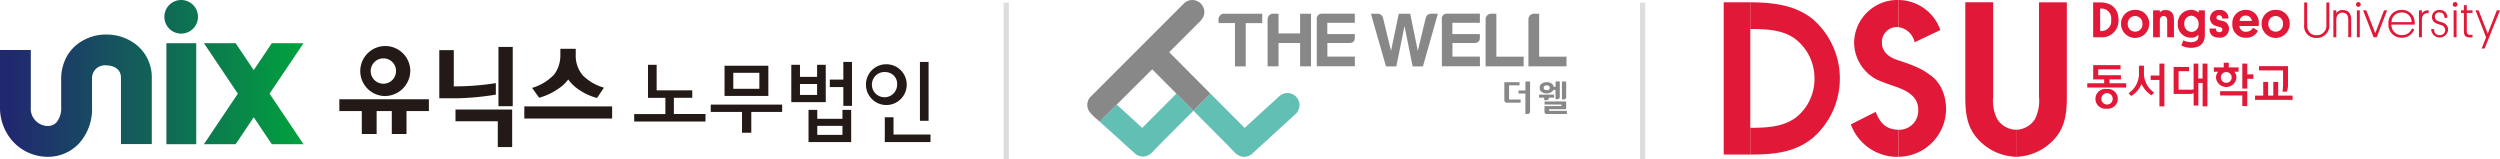 <svg xmlns="http://www.w3.org/2000/svg" xmlns:xlink="http://www.w3.org/1999/xlink" width="478.264" height="30.5" viewBox="0 0 478.264 30.5">
  <defs>
    <linearGradient id="linear-gradient" x1="0.039" y1="0.5" x2="1.042" y2="0.5" gradientUnits="objectBoundingBox">
      <stop offset="0" stop-color="#20296f"/>
      <stop offset="1" stop-color="#00a73c"/>
    </linearGradient>
  </defs>
  <g id="그룹_2135" data-name="그룹 2135" transform="translate(-327 -5166)">
    <g id="b" transform="translate(327 5166)">
      <g id="c">
        <g id="그룹_2129" data-name="그룹 2129">
          <path id="패스_9199" data-name="패스 9199" d="M31.833,27.589h5.712V8.258H31.833ZM58.071,8.258H52L48.54,13.41,45.078,8.258H39.01L45.5,17.919,39.01,27.585h6.069l3.462-5.152L52,27.585h6.069l-6.5-9.666,6.5-9.661ZM34.661,0a3.215,3.215,0,1,0,3.215,3.215A3.213,3.213,0,0,0,34.661,0ZM26.169,8.64A9.138,9.138,0,0,0,20.33,6.607a8.928,8.928,0,0,0-5.843,2.1,7.858,7.858,0,0,0-2.046,2.78,9,9,0,0,0-.738,3.662V20.46a4.247,4.247,0,0,1-.9,2.958,2.318,2.318,0,0,1-1.7.686,3.326,3.326,0,0,1-3.21-3.645V9.57H0V20.46a9.587,9.587,0,0,0,2.85,7A9.105,9.105,0,0,0,9.109,30a8.153,8.153,0,0,0,5.964-2.507,9.809,9.809,0,0,0,2.533-7.033V15.152a2.476,2.476,0,0,1,2.728-2.65c.287,0,2.806.065,2.806,2.376V27.563h5.9V14.878a7.963,7.963,0,0,0-2.867-6.242Z" fill="url(#linear-gradient)"/>
          <g id="그룹_2128" data-name="그룹 2128" transform="translate(64.913 8.814)">
            <path id="패스_9200" data-name="패스 9200" d="M149.434,32.723V30.468h17.133v2.255h-4.283V37.11h-2.815V32.723h-2.9V37.11h-2.837V32.723h-4.3Zm8.527-2.876a4.786,4.786,0,1,1,5.048-4.778A4.884,4.884,0,0,1,157.962,29.847Zm0-7.2a2.424,2.424,0,1,0,2.32,2.424A2.4,2.4,0,0,0,157.962,22.644Z" transform="translate(-149.43 -20.29)" fill="#231916"/>
            <path id="패스_9201" data-name="패스 9201" d="M204.281,29.787a53.328,53.328,0,0,1-7.263.7H193.46V21.281h2.772V28.21l1.612-.022a51.966,51.966,0,0,0,6.434-.6v2.194Zm-7.719,2.854H207.4v7.181H204.65V34.878h-8.089Zm8.215-11.981h2.732V32h-2.732V20.66Z" transform="translate(-174.333 -20.499)" fill="#231916"/>
            <path id="패스_9202" data-name="패스 9202" d="M230.9,32.522h16.8v2.32H230.9Zm13.905-1.616a11,11,0,0,1-3.349-1.512,7.9,7.9,0,0,1-2.155-2.029,7.056,7.056,0,0,1-1.9,1.781,11.653,11.653,0,0,1-3.662,1.716l-1.347-1.881a9.462,9.462,0,0,0,4.244-2.589,6.181,6.181,0,0,0,1.16-3.684v-1.2h2.941v1.2A5.786,5.786,0,0,0,242.1,26.6a9.35,9.35,0,0,0,4.036,2.337L244.81,30.9Z" transform="translate(-195.509 -20.98)" fill="#231916"/>
            <path id="패스_9203" data-name="패스 9203" d="M281.931,34.852V28.54h1.655v4.883H290.4v1.434h-3.519v3.1h6.051v1.434H279.29V37.958h5.964v-3.1h-3.328Z" transform="translate(-222.878 -24.956)" fill="#231916"/>
            <path id="패스_9204" data-name="패스 9204" d="M313,37.784v-1.4h13.658v1.4h-5.9v3.983h-1.777V37.784H313Zm11.021-8.844v5.778h-8.38V28.94Zm-6.707,4.414H322.3V30.3h-4.983Z" transform="translate(-241.944 -25.182)" fill="#231916"/>
            <path id="패스_9205" data-name="패스 9205" d="M350.139,27.816v2.311h3.275V27.816h1.655v7.142h-6.59V27.816h1.655Zm0,5.76h3.275V31.491h-3.275Zm3.31,2.863v1.707h4.813V36.439h1.672v6.156h-8.158V36.439h1.672Zm0,3.054v1.725h4.813V39.493Zm4.983-12.228h1.655v8.4h-1.655V32.073h-2.585V30.64h2.585V27.26Z" transform="translate(-262.012 -24.232)" fill="#231916"/>
            <path id="패스_9206" data-name="패스 9206" d="M385.187,27.717a3.9,3.9,0,1,1-3.827,3.9A3.868,3.868,0,0,1,385.187,27.717Zm0,1.5a2.414,2.414,0,1,0,2.137,2.4A2.247,2.247,0,0,0,385.187,29.216Zm1.447,8.64v3.31h7.072V42.6h-8.745V37.856Zm5.052-10.586h1.655V38.53h-1.655V27.27Z" transform="translate(-280.609 -24.238)" fill="#231916"/>
          </g>
        </g>
      </g>
    </g>
    <g id="b-2" data-name="b" transform="translate(535.021 5166.02)">
      <g id="c-2" data-name="c" transform="translate(-0.011 -0.02)">
        <path id="패스_9207" data-name="패스 9207" d="M25.063,2.5H32.4V4.3H29.247V12.57H27.191V4.285H24.04v-.71A1.074,1.074,0,0,1,25.073,2.49" transform="translate(1.057 0.129)" fill="#888"/>
        <path id="패스_9208" data-name="패스 9208" d="M34.073,2.5h1.054V6.257h4.132V2.5h2.087V12.56H39.259V8.1H35.127V12.56H33.04V3.575A1.074,1.074,0,0,1,34.073,2.49" transform="translate(1.448 0.129)" fill="#888"/>
        <path id="패스_9209" data-name="패스 9209" d="M42.05,3.575A.955.955,0,0,1,43.083,2.49h6.25V4.233H44.074v2.16h5.259V7.06c.01.7-.344,1.033-1.064,1.033H44.085V10.7h5.259v1.847H42.06V3.575Z" transform="translate(1.84 0.129)" fill="#888"/>
        <path id="패스_9210" data-name="패스 9210" d="M64.98,3.575A.951.951,0,0,1,66.013,2.49h6.25V4.233H67v2.16h5.259V7.06c.01.7-.344,1.033-1.064,1.033H67.015V10.7h5.259v1.847H64.99V3.575Z" transform="translate(2.837 0.129)" fill="#888"/>
        <path id="패스_9211" data-name="패스 9211" d="M74.043,2.5h1.023v8.212h5.228V12.56H73.01V3.575A1.074,1.074,0,0,1,74.043,2.49" transform="translate(3.186 0.129)" fill="#888"/>
        <path id="패스_9212" data-name="패스 9212" d="M81.893,2.5h1.023v8.212h5.228V12.56H80.86V3.575A1.074,1.074,0,0,1,81.893,2.49" transform="translate(3.527 0.129)" fill="#888"/>
        <path id="패스_9213" data-name="패스 9213" d="M63.51,2.5a1.025,1.025,0,0,0-1.033.783l-.2.814L60.953,9.6,59.5,2.5H57.312L55.83,9.6,54.494,4.1l-.2-.814A1.022,1.022,0,0,0,53.263,2.5H51.99l.449,1.6h0L54.86,12.57h1.983l1.565-7.711,1.555,7.711h1.972l2.4-8.473.449-1.6H63.51Z" transform="translate(2.272 0.13)" fill="#888"/>
        <path id="패스_9214" data-name="패스 9214" d="M79.143,17.227h1.325V21.14h.449A.434.434,0,0,0,81.24,21a.46.46,0,0,0,.125-.313V14.91h-.887v1.722H79.153v.595Zm-2.7-2.181V18.51a.434.434,0,0,0,.136.323.428.428,0,0,0,.313.136H79.56v-.595H77.348V15.651h2v-.595H76.44Zm7.68,4.581v1.1a.41.41,0,0,0,.115.292.393.393,0,0,0,.292.115h3.882v-.595h-3.4v-.323h3.256V18.74H84.141v.595h3.224v.282H84.11Zm2.943-4.717h-.814v1.033h-.365a.931.931,0,0,0-.428-.647,1.631,1.631,0,0,0-.908-.24,1.533,1.533,0,0,0-.97.282.923.923,0,0,0-.376.783.942.942,0,0,0,.376.793,1.533,1.533,0,0,0,.97.282,1.6,1.6,0,0,0,.8-.177.932.932,0,0,0,.459-.48h.428v1.753h.417a.357.357,0,0,0,.282-.125.428.428,0,0,0,.115-.292V14.91Zm1.21,0h-.814v3.443h.417a.357.357,0,0,0,.282-.125.428.428,0,0,0,.115-.292V14.91Zm-3.3,3.11h.981v-.595h-2.88v.595h1v.48h.449a.4.4,0,0,0,.313-.136.46.46,0,0,0,.125-.313V18.02Zm-.856-2.243a.719.719,0,0,1,.428-.115.755.755,0,0,1,.438.115.441.441,0,0,1,.146.344.4.4,0,0,1-.146.334.685.685,0,0,1-.438.125.719.719,0,0,1-.428-.115.391.391,0,0,1-.157-.344.417.417,0,0,1,.157-.344Z" transform="translate(3.335 0.669)" fill="#888"/>
        <path id="패스_9215" data-name="패스 9215" d="M39.057,17.708a2.291,2.291,0,0,0-3.12-.125h0l-6.7,6.125-4.33-4.351-2.191-2.2L19.45,20.421l2.191,2.212,2.723,2.734c.657.657,1.315,1.315,1.962,1.983.094.094.188.2.282.292.136.146.271.282.407.417l.052.052a3.253,3.253,0,0,0,1.482,1.054,2.345,2.345,0,0,0,.605.073,2.055,2.055,0,0,0,.762-.136,2.336,2.336,0,0,0,.689-.386l.052-.052h0l.177-.157h0l1.659-1.523L38.932,21.1l.125-.125a2.305,2.305,0,0,0,0-3.256" transform="translate(0.857 0.761)" fill="#62bfb4"/>
        <path id="패스_9216" data-name="패스 9216" d="M16.921,17.15,10.389,23.7s-2.88-2.64-4.873-4.456L2.26,22.5l.094.094,6.668,6.021.042.042a2.355,2.355,0,0,0,.689.386,2.292,2.292,0,0,0,.762.136,2.91,2.91,0,0,0,.605-.073A3.253,3.253,0,0,0,12.6,28.055L12.653,28c.136-.136.271-.282.407-.417.094-.094.188-.2.282-.292.647-.668,1.3-1.325,1.962-1.983l4.873-4.894L18.35,22.253l1.826-1.837h0L16.931,17.14h-.01" transform="translate(0.11 0.766)" fill="#62bfb4"/>
        <path id="패스_9217" data-name="패스 9217" d="M23.541,17.9h0L21.726,16.06h0L15.653,9.966l5.092-5.092.1-.1c.313-.3-.063.063.376-.386a3.586,3.586,0,0,0,1.054-1.409,2.306,2.306,0,0,0-.073-1.565,2.558,2.558,0,0,0-.5-.751,2.293,2.293,0,0,0-3.256,0l-.856.856L.731,18.377h0l-.083.073A2.261,2.261,0,0,0,.366,21.3a8.25,8.25,0,0,0,1.5,1.513c.157.146.323.292.48.449l1.628-1.628,8.421-8.4,4.654,4.675,3.235,3.256L23.541,17.9" transform="translate(0.011 0.02)" fill="#888"/>
      </g>
    </g>
    <g id="b-3" data-name="b" transform="translate(656.754 5166)">
      <g id="c-3" data-name="c">
        <g id="그룹_2127" data-name="그룹 2127">
          <g id="그룹_2116" data-name="그룹 2116" transform="translate(69.549 0.4)">
            <g id="그룹_2114" data-name="그룹 2114" transform="translate(1.129)">
              <path id="패스_9171" data-name="패스 9171" d="M264.319,1.71c2.185,0,3.494,1.252,3.494,3.322a3.16,3.16,0,0,1-3.494,3.343H262.97V1.71Zm-.013,5.483h.075a1.909,1.909,0,0,0,2.035-2.161,1.883,1.883,0,0,0-2.035-2.139h-.075Z" transform="translate(-262.97 -1.651)" fill="#e11837"/>
              <path id="패스_9172" data-name="패스 9172" d="M285.48,7.05a2.563,2.563,0,0,1,2.7,2.658,2.693,2.693,0,0,1-5.386.019A2.616,2.616,0,0,1,285.48,7.05Zm.008,4.163a1.385,1.385,0,0,0,1.4-1.494,1.406,1.406,0,1,0-2.806,0,1.4,1.4,0,0,0,1.406,1.494Z" transform="translate(-277.463 -5.556)" fill="#e11837"/>
              <path id="패스_9173" data-name="패스 9173" d="M308.338,9.125c0-.505-.223-.82-.7-.82s-.71.331-.71.82v3.244H305.64V7.214h1.293V7.6a1.348,1.348,0,0,1,1.089-.441c1.2,0,1.607.82,1.607,1.811v3.4h-1.29Z" transform="translate(-294.172 -5.636)" fill="#e11837"/>
              <path id="패스_9174" data-name="패스 9174" d="M327.215,7.123h1.169v4.628c0,1.871-1.113,2.543-2.655,2.543a3.866,3.866,0,0,1-1.852-.449l.4-.992a3.036,3.036,0,0,0,1.457.368c.782,0,1.4-.317,1.414-1.043v-.384a1.766,1.766,0,0,1-1.376.562A2.5,2.5,0,0,1,323.2,9.682a2.539,2.539,0,0,1,2.529-2.642,2.032,2.032,0,0,1,1.486.551V7.123Zm-1.395,4.128a1.375,1.375,0,0,0,1.368-1.459,1.532,1.532,0,0,0-1.371-1.645,1.418,1.418,0,0,0-1.371,1.527A1.454,1.454,0,0,0,325.82,11.252Z" transform="translate(-307.012 -5.548)" fill="#e11837"/>
              <path id="패스_9175" data-name="패스 9175" d="M347.569,9.039c.231.067.443.1.7.18a1.454,1.454,0,0,1,1.236,1.588,1.669,1.669,0,0,1-1.879,1.6c-1.427,0-1.865-.839-1.841-1.739h1.234c0,.368.124.7.626.7.336,0,.607-.167.607-.462s-.156-.435-.511-.529a7.778,7.778,0,0,1-.779-.231,1.469,1.469,0,0,1-1.072-1.524,1.591,1.591,0,0,1,1.763-1.5A1.537,1.537,0,0,1,349.4,8.749h-1.185c-.008-.392-.194-.626-.589-.626a.453.453,0,0,0-.513.433c0,.258.148.4.451.484Z" transform="translate(-323.528 -5.607)" fill="#e11837"/>
              <path id="패스_9176" data-name="패스 9176" d="M363.407,10.13a1.176,1.176,0,0,0,1.285,1.1,1.466,1.466,0,0,0,1.3-.771l.951.575a2.37,2.37,0,0,1-2.252,1.338,2.483,2.483,0,0,1-2.642-2.647,2.514,2.514,0,0,1,2.534-2.677A2.4,2.4,0,0,1,367.108,9.6a5.155,5.155,0,0,1-.022.527h-3.679Zm.032-.97h2.33a1.115,1.115,0,0,0-1.193-1.019A1.092,1.092,0,0,0,363.44,9.16Z" transform="translate(-335.42 -5.556)" fill="#e11837"/>
              <path id="패스_9177" data-name="패스 9177" d="M385.528,7.05a2.563,2.563,0,0,1,2.7,2.658,2.693,2.693,0,0,1-5.386.019A2.615,2.615,0,0,1,385.528,7.05Zm.011,4.163a1.386,1.386,0,0,0,1.4-1.494,1.406,1.406,0,1,0-2.806,0A1.4,1.4,0,0,0,385.538,11.213Z" transform="translate(-350.623 -5.556)" fill="#e11837"/>
              <g id="그룹_2113" data-name="그룹 2113" transform="translate(40.372)">
                <path id="패스_9178" data-name="패스 9178" d="M413.18,5.983V1.75h.567V5.975c0,1.234.559,2.04,1.838,2.04a1.806,1.806,0,0,0,1.838-2.04V1.75h.559V5.986a2.336,2.336,0,0,1-2.395,2.551,2.253,2.253,0,0,1-2.408-2.551Z" transform="translate(-413.18 -1.68)" fill="#e11837"/>
                <path id="패스_9179" data-name="패스 9179" d="M436.806,9c0-.847-.355-1.349-1.113-1.349s-1.175.559-1.175,1.4v3.311h-.559V7.206h.559v.54a1.422,1.422,0,0,1,1.231-.6c1.156,0,1.621.8,1.621,1.8v3.4h-.562V9Z" transform="translate(-428.375 -5.629)" fill="#e11837"/>
                <path id="패스_9180" data-name="패스 9180" d="M450.05,1.942a.453.453,0,1,1,.452.454A.446.446,0,0,1,450.05,1.942Zm.728,6.276h-.556V3.068h.556Z" transform="translate(-440.141 -1.49)" fill="#e11837"/>
                <path id="패스_9181" data-name="패스 9181" d="M457.408,11.764l1.685-4.394h.589L457.7,12.52h-.6l-2.01-5.15h.615l1.712,4.394Z" transform="translate(-443.819 -5.79)" fill="#e11837"/>
                <path id="패스_9182" data-name="패스 9182" d="M473.718,9.867a1.933,1.933,0,0,0,2.01,2.005,1.98,1.98,0,0,0,1.916-1.279l.435.191a2.453,2.453,0,0,1-2.352,1.586,2.491,2.491,0,0,1-2.588-2.655,2.474,2.474,0,0,1,2.51-2.663,2.387,2.387,0,0,1,2.516,2.5c0,.067,0,.21-.011.312h-4.435Zm.019-.478h3.838a1.809,1.809,0,0,0-1.943-1.838A1.851,1.851,0,0,0,473.737,9.388Z" transform="translate(-457.025 -5.556)" fill="#e11837"/>
                <path id="패스_9183" data-name="패스 9183" d="M496.719,7.91h-.183c-.745,0-1.1.47-1.1,1.271v3.327h-.562V7.359h.562v.578a1.353,1.353,0,0,1,1.287-.578Z" transform="translate(-472.914 -5.782)" fill="#e11837"/>
                <path id="패스_9184" data-name="패스 9184" d="M504.859,9.246c.323.145.6.183.965.328a1.4,1.4,0,0,1,1,1.414,1.624,1.624,0,0,1-3.236-.188h.548c.021.629.28,1.145,1.086,1.153a.963.963,0,0,0,.349-1.884c-.331-.137-.677-.207-1-.357a1.279,1.279,0,0,1-.83-1.252,1.314,1.314,0,0,1,1.465-1.3,1.352,1.352,0,0,1,1.462,1.492h-.527c-.03-.637-.328-1.035-.943-1.035a.8.8,0,0,0-.906.812A.83.83,0,0,0,504.859,9.246Z" transform="translate(-479.291 -5.636)" fill="#e11837"/>
                <path id="패스_9185" data-name="패스 9185" d="M518.93,1.942a.446.446,0,0,1,.454-.452.453.453,0,0,1,0,.906A.45.45,0,0,1,518.93,1.942Zm.734,6.276H519.1V3.068h.559Z" transform="translate(-490.508 -1.49)" fill="#e11837"/>
                <path id="패스_9186" data-name="패스 9186" d="M525.9,4.691H527v.495h-1.1V8.551c0,.519.067.82.656.82h.433v.489c-.126.011-.328.019-.486.019-.943,0-1.158-.443-1.158-1.226V5.186h-.556V4.691h.556V3.71h.556Z" transform="translate(-494.793 -3.113)" fill="#e11837"/>
                <path id="패스_9187" data-name="패스 9187" d="M536.317,14.647l.839-2.145L535.14,7.35h.594L537.47,11.8l1.747-4.445h.6l-2.94,7.3h-.567Z" transform="translate(-502.361 -5.775)" fill="#e11837"/>
              </g>
            </g>
            <g id="그룹_2115" data-name="그룹 2115" transform="translate(0 11.597)">
              <path id="패스_9188" data-name="패스 9188" d="M294.082,45.26v2.29H292.4v.836h1.682v5.061h.946V45.263h-.946Zm-2.959,1.822V45.655h-.954v1.484a4.457,4.457,0,0,1-1.989,3.784l.489.535a4.622,4.622,0,0,0,1.989-2.317,5.1,5.1,0,0,0,1.924,2.2l.478-.559a4.4,4.4,0,0,1-1.935-3.7Z" transform="translate(-280.276 -45.093)" fill="#e11837"/>
              <path id="패스_9189" data-name="패스 9189" d="M325.8,45.26v2.865h-.817V45.26h-.895v4.951a4.057,4.057,0,0,1-.9.043h-1.97V46.717h1.992v-.812H320.27v5.16h2.884a2.155,2.155,0,0,0,.941-.137v2.357h.9V48.961h.817v4.483h.919V45.26h-.919Z" transform="translate(-303.741 -45.093)" fill="#e11837"/>
              <path id="패스_9190" data-name="패스 9190" d="M263.025,49.812v-.742h2.185v-.8h-4.346V47.154h4.271V46.34h-5.228v2.731h2.1v.742H258.77v.825h7.453v-.825h-3.2Zm-.524,1.1a1.9,1.9,0,1,0,0,3.763,1.894,1.894,0,1,0,0-3.763Zm0,2.965a1.087,1.087,0,1,1,1.137-1.083A1.079,1.079,0,0,1,262.5,53.882Z" transform="translate(-258.77 -45.883)" fill="#e11837"/>
              <path id="패스_9191" data-name="패스 9191" d="M350.081,50.9h4.244V52.94h.946V50.085h-5.19V50.9Zm5.19-4.029V44.807h-.946v4.781h.946V47.712h1.169v-.844Zm-2.067.624a1.691,1.691,0,0,0-.411-1.123h.822v-.836H351.74V44.64h-.968v.892H348.88v.836h.831a1.694,1.694,0,0,0-.419,1.123,1.964,1.964,0,0,0,3.913,0Zm-2.973-.03a1.007,1.007,0,0,1,1.019-1.037,1.029,1.029,0,1,1-1.019,1.037Z" transform="translate(-324.661 -44.64)" fill="#e11837"/>
              <path id="패스_9192" data-name="패스 9192" d="M382.631,52.711V50.1H381.7v2.612h-.992V50.1h-.935v2.612H378.21v.817h7.182v-.817h-2.766Zm.935-2.137a7.124,7.124,0,0,1-.118,1.39h.831a3.643,3.643,0,0,0,.231-1.43V47.08h-5.553v.814h4.609v2.677Z" transform="translate(-346.108 -46.424)" fill="#e11837"/>
            </g>
          </g>
          <g id="그룹_2126" data-name="그룹 2126">
            <g id="그룹_2119" data-name="그룹 2119" transform="translate(0 0.438)">
              <g id="그룹_2117" data-name="그룹 2117" transform="translate(5.082)">
                <path id="패스_9193" data-name="패스 9193" d="M31.061,5.019c-3.413-2.9-7.837-3.346-12.151-3.389V6.745c2.838,0,5.975.078,8.421,1.758a9.463,9.463,0,0,1,3.862,7.829,9.366,9.366,0,0,1-3.507,7.31c-2.524,1.879-5.736,2-8.775,2v5.115c4.451,0,8.644-.355,12.151-3.349a15.056,15.056,0,0,0,0-22.386Z" transform="translate(-18.91 -1.63)" fill="#e11837"/>
              </g>
              <g id="그룹_2118" data-name="그룹 2118">
                <rect id="사각형_7370" data-name="사각형 7370" width="5.082" height="29.126" fill="#e11837"/>
              </g>
            </g>
            <g id="그룹_2123" data-name="그룹 2123" transform="translate(24.321)">
              <g id="그룹_2120" data-name="그룹 2120" transform="translate(9.095 0)">
                <path id="패스_9194" data-name="패스 9194" d="M127.445,8.082l4.916-2.336A8.579,8.579,0,0,0,124.33,0V5.19A3.719,3.719,0,0,1,127.445,8.082Z" transform="translate(-124.33 0)" fill="#e11837"/>
              </g>
              <g id="그룹_2121" data-name="그룹 2121" transform="translate(0 21.399)">
                <path id="패스_9195" data-name="패스 9195" d="M95.244,79.623l-4.755,2.4a9.463,9.463,0,0,0,9.1,6.2V83.044c-2.311-.059-3.5-1.22-4.338-3.424Z" transform="translate(-90.49 -79.62)" fill="#e11837"/>
              </g>
              <g id="그룹_2122" data-name="그룹 2122" transform="translate(0.626)">
                <path id="패스_9196" data-name="패스 9196" d="M107.371,14.36c-1.021-.72-1.836-1.446-6.082-2.814-.47-.153-3.139-.93-3.139-3.335a2.843,2.843,0,0,1,3.139-3.021V0A8.289,8.289,0,0,0,92.82,8.208,8.071,8.071,0,0,0,97,15.137h0c.938.508,3.886,1.467,4.295,1.631,1.04.419,3.787,1.446,3.787,4.126a3.639,3.639,0,0,1-3.787,3.929v5.171a9.188,9.188,0,0,0,9.117-9.1c0-1.011-.156-4.507-3.034-6.536Z" transform="translate(-92.82)" fill="#e11837"/>
              </g>
            </g>
            <g id="그룹_2124" data-name="그룹 2124" transform="translate(55.936 0.441)">
              <path id="패스_9197" data-name="패스 9197" d="M215.726,27.463c1.868-2.258,2.1-4.943,2.1-7.781V1.64H212.5V19.68A7.818,7.818,0,0,1,211.719,24a4.374,4.374,0,0,1-3.6,2.021V31.2a10.267,10.267,0,0,0,7.609-3.736Z" transform="translate(-208.12 -1.64)" fill="#e11837"/>
            </g>
            <g id="그룹_2125" data-name="그룹 2125" transform="translate(46.217 0.438)">
              <path id="패스_9198" data-name="패스 9198" d="M174.062,27.451c-1.868-2.258-2.1-4.943-2.1-7.781V1.63h5.332V19.67a7.837,7.837,0,0,0,.777,4.319,4.382,4.382,0,0,0,3.6,2.021v5.176a10.263,10.263,0,0,1-7.609-3.736Z" transform="translate(-171.96 -1.63)" fill="#e11837"/>
            </g>
          </g>
        </g>
      </g>
    </g>
    <line id="선_26" data-name="선 26" y2="30" transform="translate(519.5 5166.5)" fill="none" stroke="#ddd" stroke-width="1"/>
    <line id="선_27" data-name="선 27" y2="30" transform="translate(641.244 5166.5)" fill="none" stroke="#ddd" stroke-width="1"/>
  </g>
</svg>
